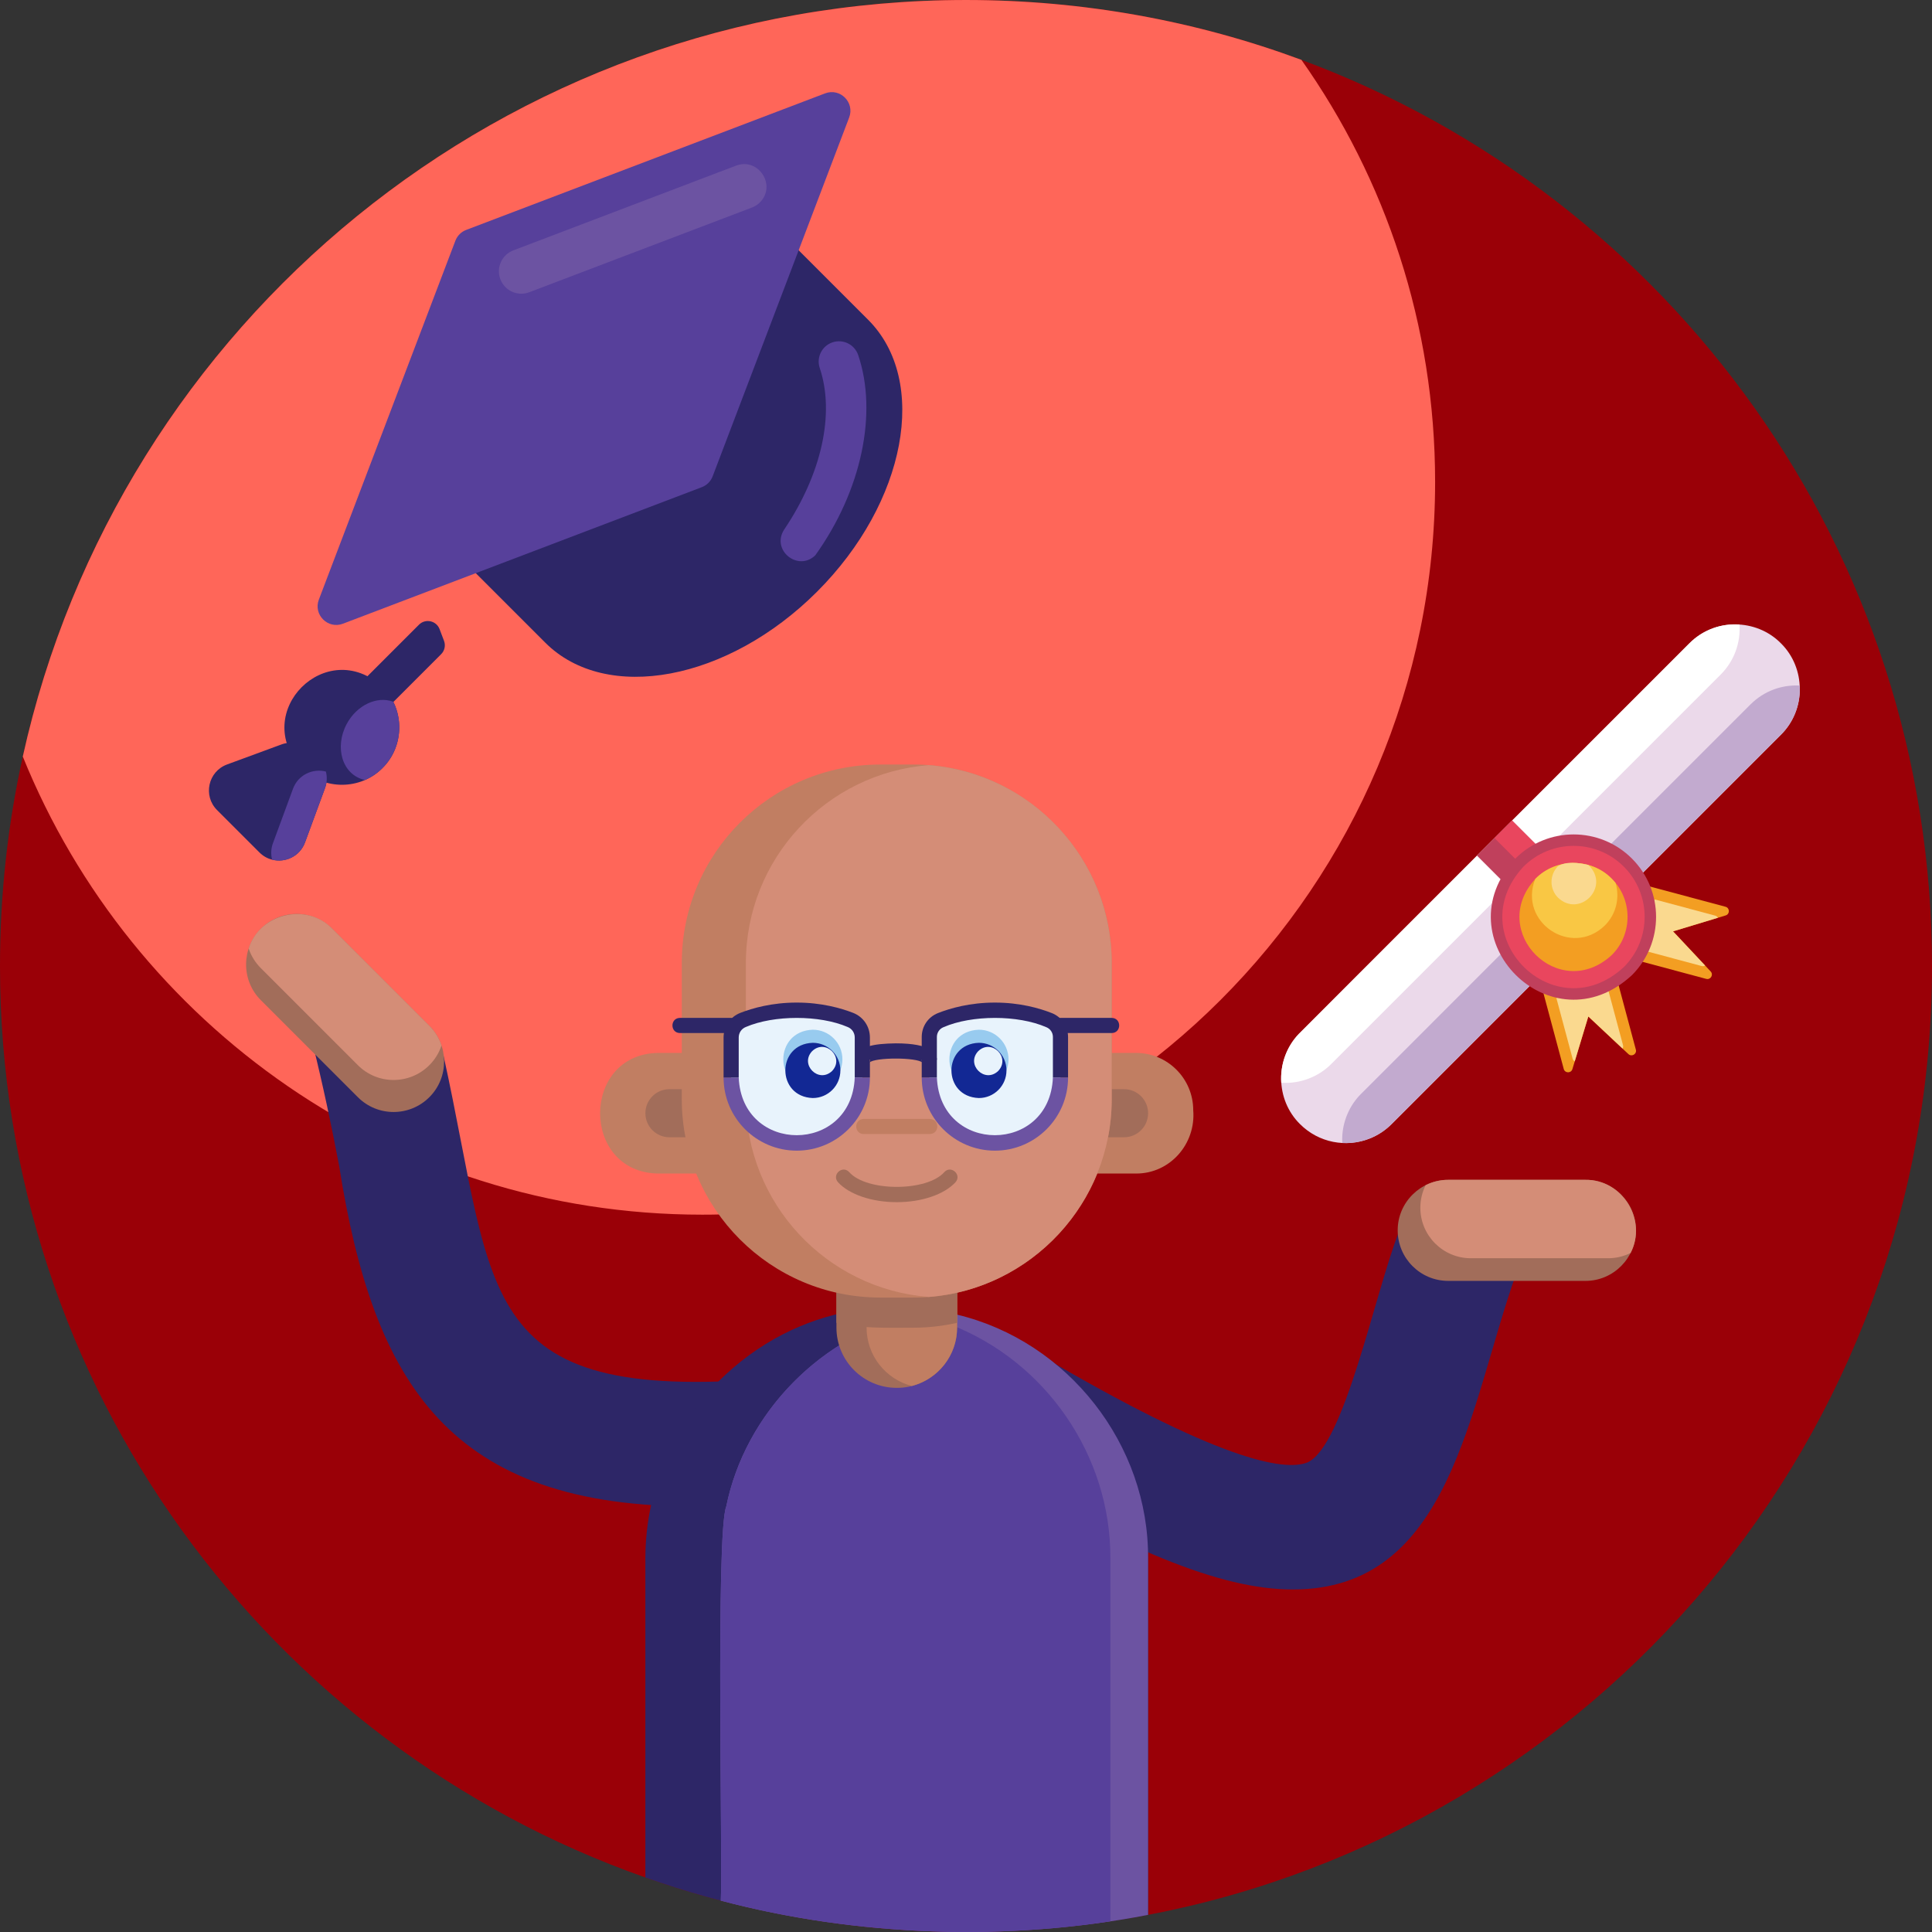 <svg width="512" height="512" xmlns="http://www.w3.org/2000/svg">

 <rect width="100%" height="100%" fill="#333333" stroke="none"/>

 <g>
  <title>background</title>
  <rect fill="none" id="canvas_background" height="602" width="802" y="-1" x="-1"/>
 </g>
 <g>
  <title>Layer 1</title>
  <g id="svg_1">
   <path id="svg_2" fill="#9a0007" d="m512,256c0,124.89 -89.44,228.89 -207.75,251.46c-3.31,0.63 -6.64,1.2 -9.99,1.7c-12.48,1.87 -25.26,2.84 -38.26,2.84c-22.45,0 -44.23,-2.89 -64.98,-8.32c-6.78,-1.77 -13.44,-3.82 -19.99,-6.13c-99.62,-35.03 -171.03,-129.96 -171.03,-241.55c0,-19.06 2.08,-37.64 6.04,-55.51c25.35,-114.69 127.64,-200.49 249.96,-200.49c31.25,0 61.2,5.6 88.89,15.86c97.57,36.13 167.11,130.01 167.11,240.14z"/>
   <path id="svg_3" fill="#ff6659" d="m380.32,127.71c0,107.25 -86.94,194.19 -194.19,194.19c-81.51,0 -151.29,-50.22 -180.09,-121.41c25.35,-114.69 127.64,-200.49 249.96,-200.49c31.25,0 61.2,5.6 88.89,15.86c22.32,31.62 35.43,70.2 35.43,111.85z"/>
   <g id="svg_4">
    <g id="svg_5">
     <path id="svg_6" fill="#2d2667" d="m203.718,66.728c1.078,-2.834 4.719,-3.613 6.863,-1.47l19.48,19.48c16.163,16.163 10.108,48.427 -13.516,72.051s-55.888,29.678 -72.051,13.516l-19.48,-19.48c-2.144,-2.144 -1.364,-5.785 1.47,-6.863l54.198,-20.615c1.116,-0.424 1.997,-1.305 2.421,-2.421l20.615,-54.198z"/>
     <g id="svg_7">
      <path id="svg_8" fill="#57409b" d="m216.079,147.143c-4.588,4.475 -11.805,-1.376 -8.259,-6.814c9.944,-14.752 13.466,-30.75 9.42,-42.796c-0.946,-2.816 0.568,-5.865 3.386,-6.81c2.816,-0.946 5.865,0.57 6.81,3.386c5.172,15.289 0.962,35.828 -11.357,53.034z"/>
     </g>
    </g>
    <g id="svg_9">
     <path id="svg_10" fill="#57409b" d="m225.041,31.131l-36.182,95.108c-0.502,1.32 -1.545,2.363 -2.866,2.866l-95.108,36.182c-3.992,1.519 -7.903,-2.393 -6.385,-6.385l36.182,-95.108c0.502,-1.32 1.545,-2.363 2.866,-2.866l95.108,-36.182c3.992,-1.518 7.904,2.393 6.385,6.385z"/>
     <g id="svg_11">
      <path id="svg_12" fill="#6c53a2" d="m201.381,53.643c-0.575,0.575 -1.277,1.039 -2.086,1.347l-59.033,22.458c-3.065,1.166 -6.494,-0.373 -7.66,-3.438s0.374,-6.493 3.438,-7.66l59.033,-22.458c5.971,-2.246 10.77,5.298 6.308,9.751z"/>
     </g>
    </g>
    <g id="svg_13">
     <g id="svg_14">
      <path id="svg_15" fill="#2d2667" d="m116.912,173.359l-19.979,19.979l-6.845,-6.845l20.94,-20.94c1.706,-1.706 4.604,-1.085 5.462,1.17l1.18,3.102c0.465,1.223 0.169,2.607 -0.758,3.534z"/>
     </g>
     <path id="svg_16" fill="#2d2667" d="m101.372,203.534c-5.753,5.833 -15.519,6.008 -21.479,0c-13.685,-14.812 6.682,-35.161 21.487,-21.487c5.854,5.706 5.953,15.615 -0.008,21.487z"/>
     <path id="svg_17" fill="#2d2667" d="m72.112,227.82c-1.286,-0.318 -2.39,-0.954 -3.362,-1.917c0,0 -11.226,-11.226 -11.226,-11.226c-3.795,-3.795 -2.373,-10.238 2.654,-12.086l14.421,-5.309c2.693,-0.989 5.712,-0.327 7.735,1.696l2.114,2.114c2.004,2.006 2.692,5.056 1.696,7.735c0,0 -5.309,14.421 -5.309,14.421c-1.368,3.727 -5.27,5.469 -8.723,4.572z"/>
     <g id="svg_18" fill="#57409b">
      <path id="svg_19" d="m72.112,227.82c-0.365,-1.415 -0.304,-2.936 0.221,-4.358l5.309,-14.421c1.377,-3.735 5.271,-5.469 8.724,-4.571c0.365,1.415 0.304,2.936 -0.221,4.358l-5.309,14.421c-1.369,3.726 -5.271,5.468 -8.724,4.571z"/>
      <path id="svg_20" d="m101.372,203.534c-1.384,1.384 -2.959,2.442 -4.655,3.179c-6.095,-1.358 -8.115,-8.72 -4.845,-14.839c2.7,-5.028 8.032,-7.499 12.344,-5.91c2.885,5.693 1.852,12.886 -2.844,17.57z"/>
     </g>
    </g>
   </g>
   <g id="Person_4_">
    <g id="svg_21">
     <path id="svg_22" fill="#2d2667" d="m342.444,421.222c-18.975,0 -44.223,-10.467 -84.102,-33.996l16.77,-28.422c47.732,28.164 65.144,31.191 71.335,28.769c9.732,-4.217 17.808,-44.454 24.182,-60.89l31.256,10.587c-12.655,35.63 -17.315,84.16 -59.441,83.952z"/>
    </g>
    <g id="Hand_2_">
     <path id="svg_23" fill="#a26d5a" d="m370.404,326.057c0.003,7.387 5.988,13.394 13.39,13.39l36.36,0c7.461,0.02 13.418,-6.142 13.39,-13.39c-0.002,-7.402 -5.988,-13.388 -13.39,-13.39l-36.36,0c-7.252,-0.028 -13.407,5.922 -13.39,13.39z"/>
     <path id="svg_24" fill="#d48d77" d="m376.404,320.057c0.003,7.387 5.988,13.394 13.39,13.39l36.36,0c2.15,0 4.17,-0.5 5.97,-1.4c4.525,-8.617 -2.18,-19.563 -11.97,-19.38l-36.36,0c-2.15,0 -4.18,0.51 -5.98,1.41c-0.9,1.8 -1.41,3.83 -1.41,5.98z"/>
    </g>
    <g id="Arm_4_">
     <path id="svg_25" fill="#2d2667" d="m185.114,399.2c-66.155,0.465 -86.142,-32.693 -95.214,-90.097c-1.893,-10.111 -4.416,-21.991 -6.989,-32.307l34.626,2.934c14.231,64.504 7.59,93.057 90.813,85.218l3.225,32.842c-9.528,0.935 -18.328,1.41 -26.461,1.41z"/>
    </g>
    <g id="Hand_3_">
     <path id="svg_26" fill="#a26d5a" d="m113.778,290.77c-5.226,5.222 -13.705,5.237 -18.936,0c0,0 -25.71,-25.71 -25.71,-25.71c-5.29,-5.261 -5.146,-13.831 0,-18.936c5.236,-5.233 13.7,-5.233 18.936,0l25.71,25.71c5.148,5.108 5.293,13.667 0,18.936z"/>
     <path id="svg_27" fill="#d48d77" d="m113.778,282.285c-5.226,5.222 -13.705,5.237 -18.936,0c0,0 -25.71,-25.71 -25.71,-25.71c-1.52,-1.52 -2.595,-3.302 -3.232,-5.211c2.894,-9.293 15.374,-12.292 22.168,-5.239c0,0 25.71,25.71 25.71,25.71c1.52,1.52 2.595,3.316 3.231,5.225c-0.636,1.909 -1.711,3.705 -3.231,5.225z"/>
    </g>
    <g id="Body_4_">
     <path id="svg_28" fill="#2d2667" d="m304.25,413.07l0,94.39c-44.045,8.486 -91.329,4.992 -133.22,-9.91l0,-84.48c0,-4.91 0.53,-9.69 1.54,-14.29c2.75,-12.59 9.06,-23.85 17.82,-32.67c42.073,-41.873 113.505,-12.493 113.86,46.96z"/>
     <path id="svg_29" fill="#6c53a2" d="m304.25,413.07l0,94.39c-36.88,7.163 -77.35,5.756 -113.23,-3.78c0.527,-9.666 -1.402,-97.475 1.45,-104.48c5.036,-24.853 25.408,-45.541 50.15,-51.03c1.654,-0.375 3.326,-0.722 5.02,-0.97c2.03,0.3 4.02,0.7 5.99,1.19c29.415,7.043 50.877,34.486 50.62,64.68z"/>
     <path id="svg_30" fill="#57409b" d="m294.26,413.07l0,96.09c-33.795,5.183 -70.68,3.181 -103.24,-5.48c0.527,-9.666 -1.402,-97.475 1.45,-104.48c4.893,-24.057 24.135,-44.306 47.89,-50.46c0.751,-0.204 1.51,-0.386 2.27,-0.57c3.11,0.72 6.13,1.65 9.05,2.79c25.331,9.665 42.754,34.753 42.58,62.11z"/>
    </g>
    <g id="HEAD_5_">
     <g id="Ears_4_">
      <path id="svg_31" fill="#c17e62" d="m202.281,294.217c0.734,8.912 -6.136,16.832 -15.187,16.783l-12.83,0c-20.305,-0.496 -20.305,-31.474 0,-31.97l12.83,0c8.387,0 15.187,6.8 15.187,15.187z"/>
      <path id="svg_32" fill="#c17e62" d="m316.218,294.217c0.734,8.912 -6.136,16.832 -15.187,16.783l-12.83,0c-20.305,-0.496 -20.305,-31.474 0,-31.97l12.83,0c8.388,0 15.187,6.8 15.187,15.187z"/>
      <g id="svg_33" fill="#a26d5a">
       <path id="svg_34" d="m207.664,295.015c0,3.517 -2.851,6.369 -6.369,6.369l-23.891,0c-3.517,0 -6.369,-2.851 -6.369,-6.369s2.851,-6.369 6.369,-6.369l23.891,0c3.517,0.001 6.369,2.852 6.369,6.369z"/>
       <path id="svg_35" d="m304.259,295.015c0,3.517 -2.851,6.369 -6.369,6.369l-23.89,0c-3.517,0 -6.369,-2.851 -6.369,-6.369s2.851,-6.369 6.369,-6.369l23.891,0c3.517,0.001 6.368,2.852 6.368,6.369z"/>
      </g>
     </g>
     <g id="Neck_4_">
      <g id="svg_36">
       <path id="svg_37" fill="#a26d5a" d="m253.635,335.917l0,15.9c0.047,8.884 -7.383,16.056 -15.99,15.98c-8.83,0 -15.98,-7.15 -15.98,-15.98l0,-15.9c-0.152,-10.304 10.073,-18.155 19.98,-15.48c6.981,1.821 11.985,8.081 11.99,15.48z"/>
      </g>
      <g id="svg_38">
       <path id="svg_39" fill="#c17e62" d="m253.635,335.917l0,15.9c0,7.45 -5.1,13.7 -11.99,15.48c-6.89,-1.78 -11.99,-8.03 -11.99,-15.48l0,-15.9c0,-7.45 5.1,-13.7 11.99,-15.48c6.981,1.821 11.985,8.081 11.99,15.48z"/>
      </g>
      <g id="svg_40">
       <path id="svg_41" fill="#a26d5a" d="m253.635,335.917l0,14.64c-3.74,0.85 -7.64,1.3 -11.64,1.3c-6.31,0.005 -14.247,0.273 -20.33,-1.3l0,-14.64c-0.152,-10.304 10.073,-18.154 19.98,-15.48c6.981,1.82 11.985,8.081 11.99,15.48z"/>
      </g>
      <g id="svg_42">
       <path id="svg_43" fill="none" d="m253.635,335.917l0,15.9c0.047,8.884 -7.383,16.056 -15.99,15.98c-8.83,0 -15.98,-7.15 -15.98,-15.98l0,-15.9c-0.152,-10.304 10.073,-18.155 19.98,-15.48c6.981,1.821 11.985,8.081 11.99,15.48z"/>
      </g>
     </g>
     <g id="Face_4_">
      <g id="svg_44">
       <path id="svg_45" fill="#c17e62" d="m294.615,255.227l0,36.02c0.107,29.116 -23.95,52.753 -52.62,52.62l-8.69,0c-29.07,0 -52.63,-23.56 -52.63,-52.62l0,-36.02c0,-29.06 23.56,-52.62 52.63,-52.62l8.69,0c28.67,-0.13 52.726,23.502 52.62,52.62z"/>
      </g>
      <g id="svg_46">
       <path id="svg_47" fill="#d48d77" d="m294.615,255.227l0,36.02c0,27.66 -21.35,50.34 -48.47,52.46c-27.12,-2.11 -48.48,-24.79 -48.48,-52.46l0,-36.02c0,-27.67 21.36,-50.35 48.48,-52.46c27.12,2.12 48.47,24.8 48.47,52.46z"/>
      </g>
     </g>
     <path id="svg_48" fill="#a26d5a" d="m237.647,318.587c-6.594,0 -12.557,-2.021 -15.562,-5.275c-1.746,-1.96 1.118,-4.616 2.939,-2.714c4.583,5.253 20.665,5.251 25.246,0c1.805,-1.9 4.695,0.751 2.938,2.714c-3.004,3.253 -8.967,5.275 -15.561,5.275z"/>
     <path id="svg_49" fill="#c17e62" d="m246.412,300.529l-17.529,0c-2.624,-0.043 -2.633,-3.955 0,-4l17.529,0c2.623,0.043 2.633,3.955 0,4z"/>
     <g id="Eyes_5_">
      <path id="svg_50" fill="#eab39b" d="m223.556,280.816c0,-4.32 -3.502,-7.822 -7.822,-7.822c-10.364,0.383 -10.361,15.261 0,15.643c4.32,0.001 7.822,-3.501 7.822,-7.821z"/>
      <path id="svg_51" fill="#eab39b" d="m267.382,280.816c0,-4.32 -3.502,-7.822 -7.822,-7.822c-10.364,0.383 -10.361,15.261 0,15.643c4.321,0.001 7.822,-3.501 7.822,-7.821z"/>
      <path id="svg_52" fill="#122894" d="m223.022,283.736c0,-4.025 -3.263,-7.288 -7.288,-7.288c-9.647,0.333 -9.644,14.243 0,14.575c4.025,0 7.288,-3.262 7.288,-7.287z"/>
      <path id="svg_53" fill="#e8f3fc" d="m220.832,283.887c3.374,-3.549 -1.701,-8.622 -5.249,-5.249c-3.374,3.549 1.701,8.622 5.249,5.249z"/>
      <path id="svg_54" fill="#122894" d="m266.848,283.736c0,-4.025 -3.263,-7.288 -7.288,-7.288c-9.647,0.333 -9.645,14.243 0,14.575c4.026,0 7.288,-3.262 7.288,-7.287z"/>
      <path id="svg_55" fill="#e8f3fc" d="m264.659,283.887c3.374,-3.549 -1.701,-8.622 -5.249,-5.249c-3.374,3.549 1.701,8.622 5.249,5.249z"/>
     </g>
    </g>
    <g id="Glasses_3_">
     <g id="Glasses_4_">
      <path id="svg_56" fill="#e8f3fc" d="m278.005,270.343c-8.009,-3.457 -20.699,-3.454 -28.695,0c-1.835,0.724 -3.034,2.485 -3.034,4.458l0,10.746c0.915,23.054 33.85,23.051 34.763,0l0,-10.745c0,-1.974 -1.199,-3.734 -3.034,-4.459z"/>
      <path id="svg_57" fill="#6c53a2" d="m263.657,304.936c-10.691,0 -19.389,-8.698 -19.389,-19.389l4.015,0c0.847,20.401 29.908,20.385 30.748,0l4.015,0c0,10.691 -8.698,19.389 -19.389,19.389z"/>
      <path id="svg_58" fill="#2d2667" d="m283.046,285.547l-4.015,0l0,-10.746c0,-1.151 -0.692,-2.168 -1.763,-2.591c-7.527,-3.273 -19.71,-3.267 -27.221,0c-1.071,0.423 -1.764,1.439 -1.764,2.591l0,10.746l-4.015,0l0,-10.746c0,-2.811 1.69,-5.293 4.305,-6.325c3.217,-1.27 8.445,-2.784 15.084,-2.784c6.638,0 11.867,1.514 15.084,2.784c2.615,1.032 4.304,3.515 4.304,6.325l0,10.746l0.001,0z"/>
      <path id="svg_59" fill="#e8f3fc" d="m225.356,270.291c-7.944,-3.389 -20.498,-3.385 -28.428,0c-1.919,0.748 -3.167,2.594 -3.167,4.655l0,10.601c0.914,23.053 33.849,23.052 34.763,0l0,-10.601c0,-2.06 -1.248,-3.907 -3.168,-4.655z"/>
      <path id="svg_60" fill="#6c53a2" d="m211.143,304.936c-10.691,0 -19.389,-8.698 -19.389,-19.389l4.015,0c0.847,20.401 29.908,20.385 30.748,0l4.015,0c-0.001,10.691 -8.699,19.389 -19.389,19.389z"/>
      <g id="svg_61" fill="#2d2667">
       <path id="svg_62" d="m230.531,285.547l-4.015,0l0,-10.601c0,-1.244 -0.742,-2.337 -1.889,-2.785c-7.45,-3.206 -19.535,-3.201 -26.97,0c-1.148,0.447 -1.889,1.54 -1.889,2.784l0,10.601l-4.015,0l0,-10.601c0,-2.912 1.745,-5.473 4.446,-6.525c3.192,-1.245 8.377,-2.729 14.942,-2.729s11.75,1.484 14.943,2.729c2.701,1.052 4.446,3.614 4.446,6.525l0,10.602l0.001,0z"/>
       <path id="svg_63" d="m244.491,281.621c-1.402,-1.45 -12.703,-1.455 -14.106,-0.022c0.002,-0.002 0.238,-0.244 0.22,-0.815l-4.013,0.126c0.328,-3.672 5.083,-4.332 10.808,-4.412c9.47,0 10.884,2.725 10.884,4.349l-4.015,0c0,0.544 0.22,0.773 0.222,0.774z"/>
       <path id="svg_64" d="m294.616,273.767l-13.578,0c-1.108,0 -2.007,-0.899 -2.007,-2.007s0.899,-2.007 2.007,-2.007l13.578,0c2.635,0.043 2.642,3.969 0,4.014z"/>
       <path id="svg_65" d="m193.761,273.767l-13.577,0c-2.634,-0.044 -2.641,-3.969 0,-4.015l13.577,0c2.635,0.044 2.642,3.97 0,4.015z"/>
      </g>
     </g>
     <path id="svg_66" fill="#98cbef" d="m223.247,280.739c0,-4.339 -3.517,-7.856 -7.856,-7.856c-10.409,0.385 -10.406,15.328 0,15.711c4.339,0.001 7.856,-3.516 7.856,-7.855z"/>
     <path id="svg_67" fill="#98cbef" d="m267.264,280.739c0,-4.339 -3.517,-7.856 -7.856,-7.856c-10.409,0.385 -10.406,15.328 0,15.711c4.339,0.001 7.856,-3.516 7.856,-7.855z"/>
     <g id="svg_68">
      <path id="svg_69" fill="#122894" d="m222.711,283.672c0,-4.042 -3.277,-7.319 -7.319,-7.319c-9.689,0.335 -9.686,14.305 0,14.638c4.042,0 7.319,-3.277 7.319,-7.319z"/>
     </g>
     <path id="svg_70" fill="#e8f3fc" d="m220.511,283.823c3.388,-3.564 -1.708,-8.66 -5.272,-5.272c-3.388,3.565 1.709,8.66 5.272,5.272z"/>
     <path id="svg_71" fill="#122894" d="m266.728,283.672c0,-4.042 -3.277,-7.319 -7.319,-7.319c-9.689,0.335 -9.686,14.305 0,14.638c4.042,0 7.319,-3.277 7.319,-7.319z"/>
     <path id="svg_72" fill="#e8f3fc" d="m264.528,283.823c3.388,-3.564 -1.708,-8.66 -5.272,-5.272c-3.388,3.565 1.709,8.66 5.272,5.272z"/>
    </g>
   </g>
   <g id="svg_73">
    <g id="svg_74">
     <path id="svg_75" fill="#ebd9ea" d="m471.956,170.474c6.614,6.517 6.744,17.588 0.003,24.245c0,0 -103.191,103.191 -103.191,103.191c-1.678,1.678 -3.614,2.934 -5.684,3.77c-6.318,2.533 -13.591,1.186 -18.558,-3.77c-6.588,-6.482 -6.65,-17.33 -0.337,-23.898c0.068,-0.175 103.36,-103.296 103.527,-103.534c6.631,-6.724 17.705,-6.624 24.24,-0.004z"/>
     <path id="svg_76" fill="#c2aacf" d="m476.953,181.676c0.254,4.686 -1.411,9.46 -4.994,13.043l-103.191,103.19c-3.474,3.482 -8.22,5.253 -13.043,4.994c-0.276,-4.57 1.421,-9.319 4.657,-12.699c0.036,-0.07 103.382,-103.371 103.527,-103.533c3.59,-3.578 8.311,-5.243 13.044,-4.995z"/>
     <path id="svg_77" fill="#fff" d="m460.979,165.499c0.326,4.765 -1.344,9.622 -4.978,13.262c0,0 -103.191,103.191 -103.191,103.191c-3.468,3.502 -8.441,5.334 -13.268,4.978c-0.315,-4.716 1.338,-9.436 4.647,-12.919c0.037,-0.072 103.381,-103.369 103.527,-103.533c3.646,-3.63 8.452,-5.299 13.263,-4.979z"/>
    </g>
    <path id="svg_78" fill="#c0405c" d="m391.405,226.743l9.303,-9.303l8.283,8.283l-9.303,9.303l-8.283,-8.283z"/>
    <path id="svg_79" fill="#e9465e" d="m396.056,222.092l4.651,-4.651l8.283,8.283l-4.651,4.651l-8.283,-8.283z"/>
    <g id="svg_80">
     <g id="svg_81">
      <path id="svg_82" fill="#f39e22" d="m443.371,246.817c1.431,-0.43 12.861,-3.894 13.948,-4.219c1.151,-0.347 1.124,-1.985 -0.036,-2.296l-20.908,-5.602l-5.121,19.113l20.908,5.602c1.16,0.311 2.003,-1.095 1.179,-1.971c-0.741,-0.782 -8.99,-9.587 -9.97,-10.627"/>
      <path id="svg_83" fill="#fad98f" d="m434.904,251.705l16.057,4.303c0.348,0.093 0.666,0.033 0.918,-0.121l-8.508,-9.07l11.903,-3.601c-0.141,-0.259 -0.386,-0.47 -0.734,-0.563l-16.057,-4.303l-3.579,13.355z"/>
     </g>
     <g id="svg_84">
      <path id="svg_85" fill="#f39e22" d="m420.921,269.377c1.088,1.024 9.802,9.191 10.628,9.97c0.876,0.823 2.282,-0.019 1.971,-1.179l-5.602,-20.908l-19.113,5.121l5.602,20.908c0.311,1.16 1.949,1.187 2.296,0.036c0.306,-1.034 3.807,-12.579 4.218,-13.948"/>
      <path id="svg_86" fill="#fad98f" d="m412.454,264.488l4.303,16.057c0.093,0.348 0.304,0.593 0.563,0.734l3.601,-11.903l9.07,8.508c0.154,-0.252 0.214,-0.57 0.121,-0.918l-4.303,-16.057l-13.355,3.579z"/>
     </g>
    </g>
    <g id="svg_87">
     <g id="svg_88">
      <path id="svg_89" fill="#c0405c" d="m432.478,227.532c-8.532,-8.532 -22.365,-8.532 -30.896,0c-19.678,21.305 9.6,50.572 30.897,30.896c8.531,-8.531 8.531,-22.364 -0.001,-30.896z"/>
      <path id="svg_90" fill="#e9465e" d="m430.335,229.676c-7.348,-7.348 -19.262,-7.348 -26.61,0c-16.948,18.35 8.268,43.556 26.61,26.61c7.348,-7.348 7.348,-19.262 0,-26.61z"/>
      <path id="svg_91" fill="#f39e22" d="m427.138,232.871c5.521,5.462 5.622,14.645 0,20.217c-13.892,12.838 -33.026,-6.173 -20.284,-20.144c5.425,-5.626 14.82,-5.658 20.284,-0.073z"/>
      <path id="svg_92" fill="#f9c744" d="m427.138,232.871c0.356,0.356 0.687,0.725 0.998,1.106c1.167,3.862 0.226,8.224 -2.826,11.275c-8.915,8.639 -22.99,-0.946 -18.456,-12.308c5.425,-5.626 14.82,-5.658 20.284,-0.073z"/>
      <path id="svg_93" fill="#fad98f" d="m421.254,229.542c5.349,5.689 -2.667,13.711 -8.357,8.357c-2.308,-2.308 -2.311,-6.049 -0.003,-8.357c2.281,-1.373 5.479,-0.896 8.001,-0.328c0.123,0.1 0.244,0.214 0.359,0.328z"/>
     </g>
    </g>
   </g>
  </g>
 </g>
</svg>